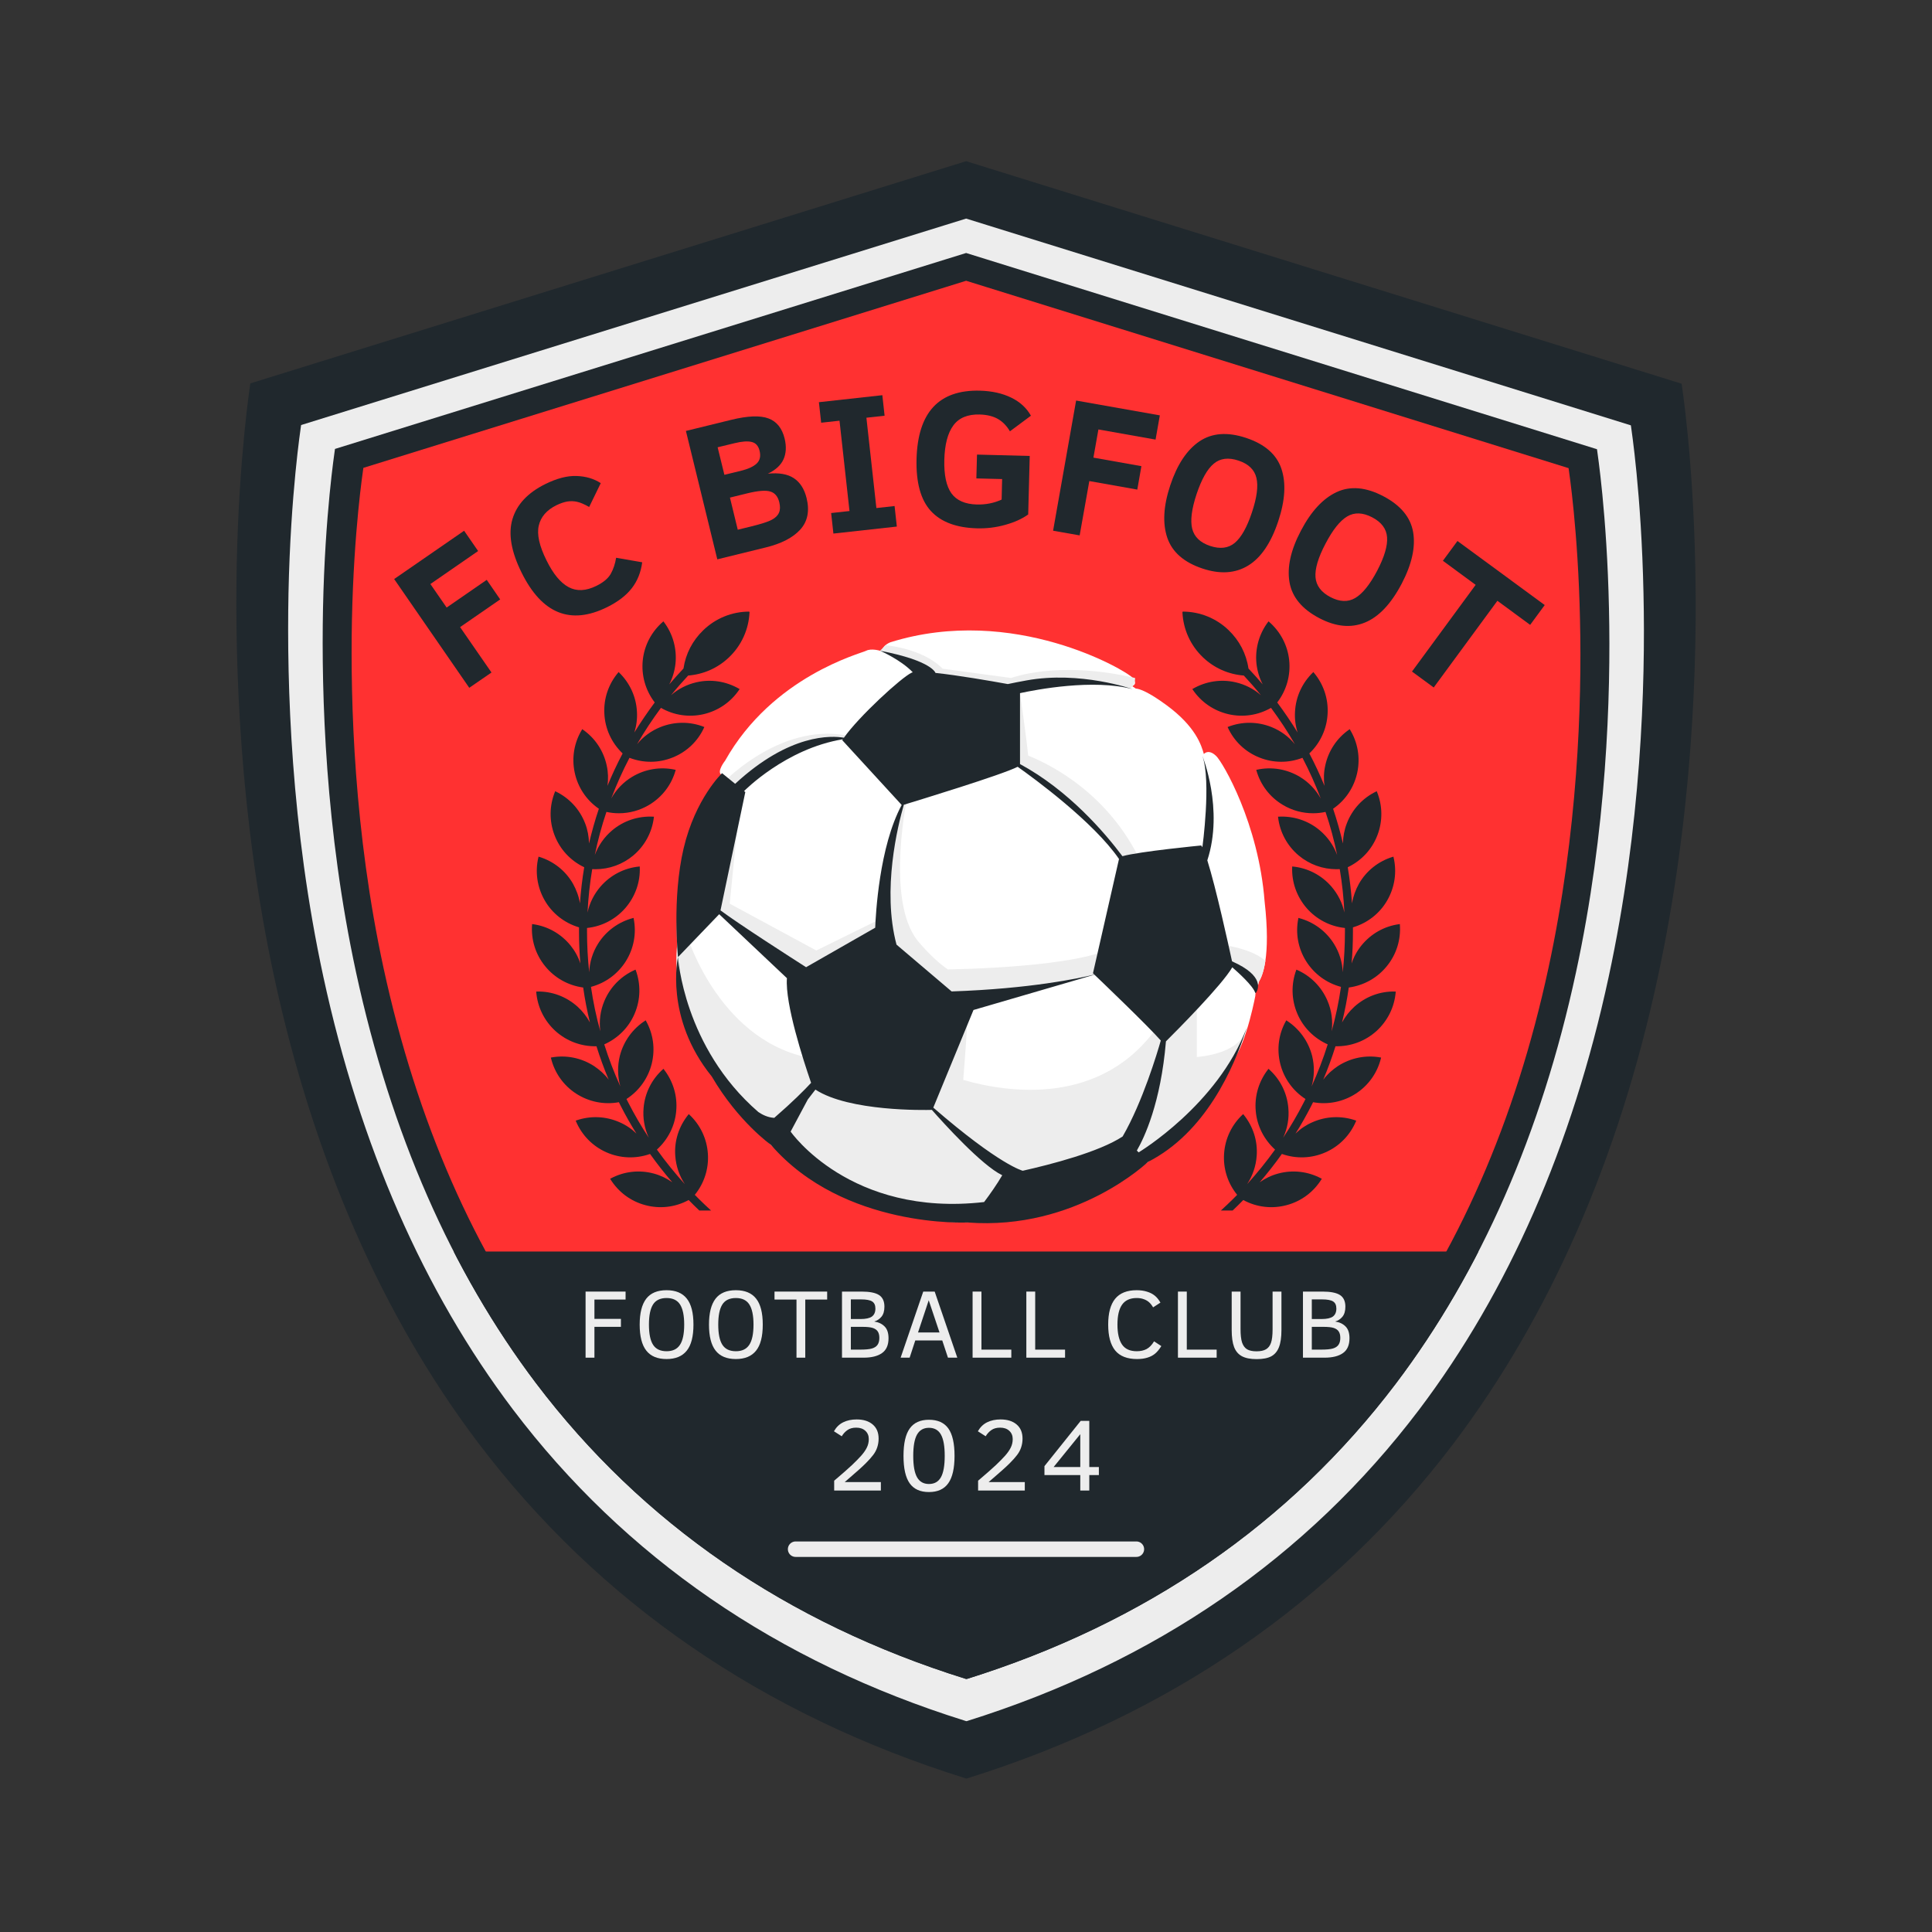 <?xml version="1.0" encoding="UTF-8"?>
<svg xmlns="http://www.w3.org/2000/svg" xmlns:xlink="http://www.w3.org/1999/xlink" width="500" zoomAndPan="magnify" viewBox="0 0 375 375" height="500" preserveAspectRatio="xMidYMid meet" version="1.0">
  <rect x="0" y="0" width="375" height="375" fill="#333333" stroke="none"/>
  <defs>
    <g></g>
    <clipPath id="7c1b3d1317">
      <path d="M 46 31.285 L 329 31.285 L 329 345 L 46 345 Z M 46 31.285 " clip-rule="nonzero"></path>
    </clipPath>
    <clipPath id="4bea55edcb">
      <path d="M 45 31.285 L 330 31.285 L 330 345.535 L 45 345.535 Z M 45 31.285 " clip-rule="nonzero"></path>
    </clipPath>
    <clipPath id="5da94efa8d">
      <path d="M 55 42.426 L 320 42.426 L 320 334.176 L 55 334.176 Z M 55 42.426 " clip-rule="nonzero"></path>
    </clipPath>
    <clipPath id="b2d65fe4eb">
      <path d="M 63 49.105 L 312 49.105 L 312 325.855 L 63 325.855 Z M 63 49.105 " clip-rule="nonzero"></path>
    </clipPath>
    <clipPath id="6a8e220ad6">
      <path d="M 62 49.105 L 313 49.105 L 313 325.855 L 62 325.855 Z M 62 49.105 " clip-rule="nonzero"></path>
    </clipPath>
    <clipPath id="1827f3c1d1">
      <path d="M 68 55 L 307 55 L 307 318.496 L 68 318.496 Z M 68 55 " clip-rule="nonzero"></path>
    </clipPath>
    <clipPath id="4f52d4161a">
      <path d="M 68 54.496 L 307 54.496 L 307 318.496 L 68 318.496 Z M 68 54.496 " clip-rule="nonzero"></path>
    </clipPath>
    <clipPath id="581f57d591">
      <path d="M 63 242.922 L 312 242.922 L 312 325.855 L 63 325.855 Z M 63 242.922 " clip-rule="nonzero"></path>
    </clipPath>
    <clipPath id="aac77dad14">
      <path d="M 62 242.922 L 313 242.922 L 313 325.855 L 62 325.855 Z M 62 242.922 " clip-rule="nonzero"></path>
    </clipPath>
    <clipPath id="5f1a8d7089">
      <path d="M 227.008 118.711 L 272 118.711 L 272 234.961 L 227.008 234.961 Z M 227.008 118.711 " clip-rule="nonzero"></path>
    </clipPath>
    <clipPath id="95f5a1d168">
      <path d="M 103 118.711 L 147.984 118.711 L 147.984 234.961 L 103 234.961 Z M 103 118.711 " clip-rule="nonzero"></path>
    </clipPath>
    <clipPath id="b773112309">
      <path d="M 131 122 L 245.871 122 L 245.871 238 L 131 238 Z M 131 122 " clip-rule="nonzero"></path>
    </clipPath>
    <clipPath id="4f5401ec1f">
      <path d="M 131 125 L 245.871 125 L 245.871 237 L 131 237 Z M 131 125 " clip-rule="nonzero"></path>
    </clipPath>
  </defs>
  <g clip-path="url(#7c1b3d1317)">
    <path fill="#20282d" d="M 325.84 74.984 L 187.527 31.977 L 49.215 74.984 C 49.215 74.984 15.562 290.711 187.527 344.516 C 359.43 290.711 325.84 74.984 325.84 74.984 Z M 325.84 74.984 " fill-opacity="1" fill-rule="nonzero"></path>
  </g>
  <g clip-path="url(#4bea55edcb)">
    <path fill="#20282d" d="M 187.527 345.207 L 187.34 345.145 C 147.973 332.84 116.203 310.926 92.848 280.098 C 74.203 255.426 60.891 225.039 53.23 189.691 C 46.449 158.297 45.57 128.727 45.949 109.516 C 46.387 88.672 48.523 74.984 48.523 74.859 L 48.586 74.418 L 187.527 31.285 L 326.406 74.48 L 326.469 74.922 C 326.469 75.047 328.605 88.672 329.043 109.578 C 329.484 128.852 328.539 158.359 321.762 189.754 C 314.164 225.039 300.789 255.488 282.145 280.164 C 258.789 310.988 227.02 332.902 187.652 345.207 Z M 49.84 75.484 C 49.465 77.934 47.77 90.805 47.328 109.578 C 46.891 128.789 47.832 158.172 54.551 189.438 C 62.148 224.598 75.395 254.797 93.914 279.285 C 117.02 309.859 148.539 331.52 187.527 343.762 C 226.516 331.52 257.973 309.859 281.137 279.285 C 299.66 254.797 312.906 224.535 320.504 189.438 C 327.223 158.172 328.164 128.727 327.727 109.578 C 327.285 90.805 325.59 77.934 325.215 75.484 L 187.527 32.668 Z M 49.84 75.484 " fill-opacity="1" fill-rule="nonzero"></path>
  </g>
  <path fill="#ededed" d="M 316.027 83.023 L 187.527 43.066 L 59.027 83.023 C 59.027 83.023 27.766 283.441 187.527 333.43 C 347.23 283.441 316.027 83.023 316.027 83.023 Z M 316.027 83.023 " fill-opacity="1" fill-rule="nonzero"></path>
  <g clip-path="url(#5da94efa8d)">
    <path fill="#ededed" d="M 187.527 334.07 L 187.352 334.012 C 150.781 322.578 121.266 302.223 99.566 273.582 C 82.242 250.66 69.879 222.43 62.762 189.59 C 56.461 160.426 55.645 132.953 55.996 115.105 C 56.402 95.738 58.387 83.023 58.387 82.906 L 58.445 82.5 L 187.527 42.426 L 316.551 82.559 L 316.609 82.965 C 316.609 83.082 318.594 95.738 319 115.164 C 319.41 133.07 318.535 160.484 312.234 189.648 C 305.176 222.43 292.754 250.719 275.43 273.641 C 253.73 302.281 224.215 322.637 187.645 334.07 Z M 59.613 83.488 C 59.262 85.766 57.688 97.723 57.277 115.164 C 56.871 133.012 57.746 160.309 63.988 189.355 C 71.043 222.02 83.352 250.078 100.559 272.824 C 122.023 301.23 151.305 321.355 187.527 332.73 C 223.75 321.355 252.973 301.23 274.496 272.824 C 291.703 250.078 304.012 221.961 311.066 189.355 C 317.309 160.309 318.184 132.953 317.777 115.164 C 317.367 97.723 315.793 85.766 315.441 83.488 L 187.527 43.711 Z M 59.613 83.488 " fill-opacity="1" fill-rule="nonzero"></path>
  </g>
  <g clip-path="url(#b2d65fe4eb)">
    <path fill="#20282d" d="M 309.477 87.633 L 187.523 49.715 L 65.574 87.633 C 65.574 87.633 35.902 277.84 187.523 325.281 C 339.09 277.84 309.477 87.633 309.477 87.633 Z M 309.477 87.633 " fill-opacity="1" fill-rule="nonzero"></path>
  </g>
  <g clip-path="url(#6a8e220ad6)">
    <path fill="#20282d" d="M 187.523 325.891 L 187.359 325.836 C 152.648 314.984 124.637 295.664 104.047 268.484 C 87.605 246.73 75.867 219.938 69.117 188.77 C 63.137 161.094 62.363 135.02 62.695 118.078 C 63.082 99.699 64.965 87.633 64.965 87.523 L 65.02 87.137 L 187.523 49.105 L 309.973 87.191 L 310.027 87.578 C 310.027 87.688 311.91 99.699 312.301 118.137 C 312.688 135.129 311.855 161.148 305.879 188.824 C 299.18 219.938 287.387 246.785 270.945 268.539 C 250.355 295.719 222.344 315.039 187.637 325.891 Z M 66.125 88.074 C 65.793 90.234 64.301 101.582 63.91 118.137 C 63.523 135.074 64.355 160.98 70.277 188.551 C 76.977 219.551 88.656 246.176 104.988 267.766 C 125.359 294.723 153.148 313.82 187.523 324.617 C 221.902 313.82 249.633 294.723 270.062 267.766 C 286.391 246.176 298.07 219.492 304.77 188.551 C 310.695 160.98 311.523 135.02 311.137 118.137 C 310.75 101.582 309.254 90.234 308.922 88.074 L 187.523 50.324 Z M 66.125 88.074 " fill-opacity="1" fill-rule="nonzero"></path>
  </g>
  <g clip-path="url(#1827f3c1d1)">
    <path fill="#ff3131" d="M 303.984 91.289 L 187.523 55.078 L 71.059 91.289 C 71.059 91.289 42.723 272.934 187.523 318.242 C 332.27 272.934 303.984 91.289 303.984 91.289 Z M 303.984 91.289 " fill-opacity="1" fill-rule="nonzero"></path>
  </g>
  <g clip-path="url(#4f52d4161a)">
    <path fill="#ff3131" d="M 187.523 318.824 L 187.363 318.77 C 154.215 308.41 127.465 289.957 107.801 264 C 92.098 243.227 80.891 217.637 74.441 187.875 C 68.734 161.441 67.992 136.543 68.309 120.367 C 68.68 102.812 70.477 91.289 70.477 91.184 L 70.531 90.812 L 187.523 54.496 L 304.461 90.867 L 304.512 91.234 C 304.512 91.344 306.312 102.812 306.68 120.418 C 307.051 136.648 306.258 161.496 300.547 187.926 C 294.152 217.637 282.891 243.277 267.191 264.055 C 247.523 290.012 220.773 308.461 187.629 318.824 Z M 71.586 91.711 C 71.27 93.773 69.844 104.609 69.473 120.418 C 69.102 136.594 69.895 161.336 75.551 187.664 C 81.949 217.27 93.105 242.695 108.699 263.312 C 128.152 289.059 154.691 307.297 187.523 317.605 C 220.352 307.297 246.836 289.059 266.344 263.312 C 281.941 242.695 293.094 217.215 299.492 187.664 C 305.148 161.336 305.941 136.543 305.57 120.418 C 305.199 104.609 303.773 93.773 303.457 91.711 L 187.523 55.656 Z M 71.586 91.711 " fill-opacity="1" fill-rule="nonzero"></path>
  </g>
  <g clip-path="url(#581f57d591)">
    <path fill="#20282d" d="M 309.477 87.633 L 187.523 49.715 L 65.574 87.633 C 65.574 87.633 35.902 277.84 187.523 325.281 C 339.09 277.84 309.477 87.633 309.477 87.633 Z M 309.477 87.633 " fill-opacity="1" fill-rule="nonzero"></path>
  </g>
  <g clip-path="url(#aac77dad14)">
    <path fill="#20282d" d="M 187.523 325.891 L 187.359 325.836 C 152.648 314.984 124.637 295.664 104.047 268.484 C 87.605 246.73 75.867 219.938 69.117 188.77 C 63.137 161.094 62.363 135.02 62.695 118.078 C 63.082 99.699 64.965 87.633 64.965 87.523 L 65.02 87.137 L 187.523 49.105 L 309.973 87.191 L 310.027 87.578 C 310.027 87.688 311.91 99.699 312.301 118.137 C 312.688 135.129 311.855 161.148 305.879 188.824 C 299.18 219.938 287.387 246.785 270.945 268.539 C 250.355 295.719 222.344 315.039 187.637 325.891 Z M 66.125 88.074 C 65.793 90.234 64.301 101.582 63.91 118.137 C 63.523 135.074 64.355 160.98 70.277 188.551 C 76.977 219.551 88.656 246.176 104.988 267.766 C 125.359 294.723 153.148 313.82 187.523 324.617 C 221.902 313.82 249.633 294.723 270.062 267.766 C 286.391 246.176 298.07 219.492 304.77 188.551 C 310.695 160.98 311.523 135.02 311.137 118.137 C 310.75 101.582 309.254 90.234 308.922 88.074 L 187.523 50.324 Z M 66.125 88.074 " fill-opacity="1" fill-rule="nonzero"></path>
  </g>
  <path stroke-linecap="round" transform="matrix(0.75, 0, 0, 0.75, 152.925, 299.196)" fill="none" stroke-linejoin="miter" d="M 2.001 1.999 L 90.199 1.999 " stroke="#ededed" stroke-width="4" stroke-opacity="1" stroke-miterlimit="4"></path>
  <g fill="#20282d" fill-opacity="1">
    <g transform="translate(88.803, 135.08)">
      <g>
        <path d="M -5.266 -21.719 L -2.109 -17.156 L 5.672 -22.531 L 8.281 -18.734 L 0.5 -13.359 L 6.594 -4.547 L 2.281 -1.578 L -12.297 -22.688 L 1.281 -32.062 L 4 -28.125 Z M -5.266 -21.719 "></path>
      </g>
    </g>
  </g>
  <g fill="#20282d" fill-opacity="1">
    <g transform="translate(105.34, 123.451)">
      <g>
        <path d="M 19.312 -14.312 C 19.051 -12.344 18.375 -10.66 17.281 -9.266 C 16.195 -7.867 14.609 -6.648 12.516 -5.609 C 5.391 -2.086 -0.145 -4.316 -4.094 -12.297 C -6.125 -16.379 -6.719 -19.844 -5.875 -22.688 C -5.031 -25.531 -2.91 -27.797 0.484 -29.484 C 2.734 -30.598 4.754 -31.125 6.547 -31.062 C 8.348 -31.008 9.922 -30.547 11.266 -29.672 L 9.016 -25.047 C 8.086 -25.578 7.312 -25.91 6.688 -26.047 C 6.07 -26.191 5.441 -26.211 4.797 -26.109 C 4.148 -26.004 3.43 -25.758 2.641 -25.375 C 0.754 -24.438 -0.379 -23.117 -0.766 -21.422 C -1.16 -19.734 -0.66 -17.488 0.734 -14.688 C 2.023 -12.062 3.457 -10.328 5.031 -9.484 C 6.602 -8.648 8.398 -8.734 10.422 -9.734 C 11.785 -10.41 12.719 -11.195 13.219 -12.094 C 13.719 -12.988 14.062 -14.02 14.25 -15.188 Z M 19.312 -14.312 "></path>
      </g>
    </g>
  </g>
  <g fill="#20282d" fill-opacity="1">
    <g transform="translate(127.847, 112.8)">
      <g></g>
    </g>
  </g>
  <g fill="#20282d" fill-opacity="1">
    <g transform="translate(136.526, 109.223)">
      <g>
        <path d="M 20.031 -12.547 C 20.645 -10.047 20.234 -8.004 18.797 -6.422 C 17.359 -4.848 15.113 -3.691 12.062 -2.953 L 2.703 -0.656 L -3.391 -25.578 L 5.406 -27.734 C 8.602 -28.516 11.004 -28.609 12.609 -28.016 C 14.223 -27.422 15.273 -26.117 15.766 -24.109 C 16.141 -22.555 16.066 -21.207 15.547 -20.062 C 15.035 -18.926 14.023 -18 12.516 -17.281 C 14.672 -17.5 16.352 -17.207 17.562 -16.406 C 18.77 -15.602 19.594 -14.316 20.031 -12.547 Z M 10.906 -21.734 C 10.676 -22.68 10.164 -23.25 9.375 -23.438 C 8.594 -23.633 7.469 -23.551 6 -23.188 L 2.766 -22.406 L 4.078 -17.062 L 7.172 -17.812 C 8.672 -18.176 9.734 -18.66 10.359 -19.266 C 10.984 -19.867 11.164 -20.691 10.906 -21.734 Z M 14.734 -11.734 C 14.461 -12.848 13.891 -13.539 13.016 -13.812 C 12.141 -14.094 10.664 -13.984 8.594 -13.484 L 5.156 -12.641 L 6.672 -6.406 L 9.234 -7.031 C 11.223 -7.52 12.566 -7.953 13.266 -8.328 C 13.973 -8.703 14.441 -9.16 14.672 -9.703 C 14.91 -10.242 14.93 -10.922 14.734 -11.734 Z M 14.734 -11.734 "></path>
      </g>
    </g>
  </g>
  <g fill="#20282d" fill-opacity="1">
    <g transform="translate(159.887, 103.768)">
      <g>
        <path d="M 14.188 -1.562 L 1.875 -0.203 L 1.438 -4.188 L 5 -4.578 L 3.062 -22.109 L -0.5 -21.719 L -0.938 -25.703 L 11.375 -27.062 L 11.812 -23.078 L 8.281 -22.688 L 10.219 -5.156 L 13.75 -5.547 Z M 14.188 -1.562 "></path>
      </g>
    </g>
  </g>
  <g fill="#20282d" fill-opacity="1">
    <g transform="translate(175.792, 101.657)">
      <g>
        <path d="M 20.234 -17.938 C 19.609 -19.008 18.828 -19.812 17.891 -20.344 C 16.961 -20.875 15.789 -21.16 14.375 -21.203 C 12.039 -21.266 10.332 -20.555 9.25 -19.078 C 8.164 -17.609 7.582 -15.391 7.5 -12.422 C 7.426 -9.473 7.883 -7.301 8.875 -5.906 C 9.875 -4.52 11.52 -3.797 13.812 -3.734 C 15.539 -3.691 17.145 -4.008 18.625 -4.688 L 18.719 -8.672 L 13.719 -8.797 L 13.844 -13.422 L 24.078 -13.156 L 23.781 -1.797 C 22.582 -0.941 21.094 -0.27 19.312 0.219 C 17.539 0.719 15.723 0.941 13.859 0.891 C 9.848 0.785 6.859 -0.332 4.891 -2.469 C 2.922 -4.613 1.992 -7.977 2.109 -12.562 C 2.348 -21.613 6.453 -26.035 14.422 -25.828 C 16.742 -25.766 18.758 -25.316 20.469 -24.484 C 22.176 -23.66 23.457 -22.488 24.312 -20.969 Z M 20.234 -17.938 "></path>
      </g>
    </g>
  </g>
  <g fill="#20282d" fill-opacity="1">
    <g transform="translate(201.67, 102.528)">
      <g>
        <path d="M 11.531 -19.172 L 10.562 -13.703 L 19.875 -12.047 L 19.078 -7.5 L 9.766 -9.156 L 7.891 1.391 L 2.734 0.484 L 7.203 -24.781 L 23.453 -21.906 L 22.625 -17.203 Z M 11.531 -19.172 "></path>
      </g>
    </g>
  </g>
  <g fill="#20282d" fill-opacity="1">
    <g transform="translate(221.589, 105.857)">
      <g>
        <path d="M 26.516 -4.688 C 25.109 -0.457 23.16 2.41 20.672 3.922 C 18.18 5.441 15.234 5.633 11.828 4.5 C 8.223 3.301 5.941 1.312 4.984 -1.469 C 4.035 -4.258 4.227 -7.66 5.562 -11.672 C 6.906 -15.703 8.789 -18.539 11.219 -20.188 C 13.656 -21.832 16.676 -22.055 20.281 -20.859 C 23.906 -19.648 26.188 -17.66 27.125 -14.891 C 28.062 -12.117 27.859 -8.719 26.516 -4.688 Z M 21.406 -6.391 C 22.375 -9.273 22.664 -11.508 22.281 -13.094 C 21.906 -14.688 20.75 -15.805 18.812 -16.453 C 16.863 -17.109 15.258 -16.91 14 -15.859 C 12.75 -14.816 11.641 -12.852 10.672 -9.969 C 9.711 -7.082 9.426 -4.844 9.812 -3.25 C 10.207 -1.656 11.367 -0.535 13.297 0.109 C 15.234 0.754 16.828 0.555 18.078 -0.484 C 19.336 -1.535 20.445 -3.504 21.406 -6.391 Z M 21.406 -6.391 "></path>
      </g>
    </g>
  </g>
  <g fill="#20282d" fill-opacity="1">
    <g transform="translate(245.135, 113.66)">
      <g>
        <path d="M 26.938 -0.375 C 24.863 3.57 22.473 6.094 19.766 7.188 C 17.066 8.281 14.129 7.992 10.953 6.328 C 7.586 4.566 5.656 2.238 5.156 -0.656 C 4.656 -3.562 5.391 -6.883 7.359 -10.625 C 9.328 -14.395 11.641 -16.898 14.297 -18.141 C 16.961 -19.379 19.977 -19.117 23.344 -17.359 C 26.727 -15.586 28.664 -13.254 29.156 -10.359 C 29.645 -7.473 28.906 -4.145 26.938 -0.375 Z M 22.172 -2.875 C 23.578 -5.57 24.219 -7.738 24.094 -9.375 C 23.977 -11.008 23.016 -12.301 21.203 -13.25 C 19.379 -14.195 17.766 -14.254 16.359 -13.422 C 14.953 -12.586 13.547 -10.82 12.141 -8.125 C 10.723 -5.438 10.078 -3.27 10.203 -1.625 C 10.336 0.008 11.301 1.297 13.094 2.234 C 14.906 3.18 16.516 3.238 17.922 2.406 C 19.336 1.57 20.754 -0.188 22.172 -2.875 Z M 22.172 -2.875 "></path>
      </g>
    </g>
  </g>
  <g fill="#20282d" fill-opacity="1">
    <g transform="translate(267.174, 125.286)">
      <g>
        <path d="M 23.469 -8.672 L 11.109 8.156 L 6.891 5.062 L 19.25 -11.766 L 12.891 -16.438 L 15.719 -20.281 L 32.656 -7.844 L 29.828 -4 Z M 23.469 -8.672 "></path>
      </g>
    </g>
  </g>
  <g clip-path="url(#5f1a8d7089)">
    <path fill="#20282d" d="M 105.824 192.457 L 105.723 192.457 L 105.723 192.559 C 105.965 195.48 107.293 198.16 109.469 200.137 C 111.648 202.09 114.469 203.137 117.391 203.078 L 117.41 203.078 C 118.098 205.254 118.883 207.43 119.789 209.566 C 119.004 208.52 118.055 207.652 116.949 206.926 C 114.488 205.336 111.547 204.73 108.664 205.254 L 108.562 205.273 L 108.582 205.375 C 109.27 208.219 111.004 210.676 113.461 212.27 C 115.922 213.859 118.863 214.465 121.746 213.941 L 121.766 213.941 C 121.887 214.203 122.027 214.445 122.148 214.707 C 123.055 216.48 124.062 218.254 125.172 220.027 C 124.223 219.102 123.113 218.355 121.906 217.832 C 119.227 216.641 116.242 216.52 113.461 217.488 L 113.379 217.527 L 113.422 217.609 C 114.551 220.309 116.645 222.465 119.324 223.656 C 122.008 224.844 124.988 224.965 127.77 223.996 L 127.812 223.977 C 129.16 225.871 130.613 227.727 132.125 229.48 C 131.035 228.715 129.828 228.129 128.535 227.785 C 125.715 227.02 122.73 227.363 120.152 228.754 L 120.07 228.793 L 120.113 228.875 C 121.664 231.375 124.062 233.168 126.883 233.914 C 129.707 234.68 132.688 234.336 135.27 232.945 L 135.309 232.926 C 137.988 235.668 140.871 238.188 143.875 240.445 L 143.953 240.504 L 144.883 239.273 L 144.801 239.215 C 141.859 236.996 139.078 234.559 136.496 231.918 C 138.332 229.66 139.238 226.82 139.035 223.918 C 138.836 220.996 137.547 218.293 135.391 216.301 L 135.328 216.238 L 135.27 216.32 C 133.414 218.598 132.508 221.438 132.707 224.359 C 132.852 226.336 133.496 228.211 134.562 229.844 C 132.629 227.707 130.812 225.469 129.16 223.133 C 131.316 221.176 132.668 218.516 132.91 215.633 C 133.172 212.711 132.305 209.848 130.492 207.531 L 130.43 207.453 L 130.371 207.512 C 128.176 209.465 126.824 212.148 126.582 215.051 C 126.398 217.066 126.762 219.039 127.59 220.832 C 126.117 218.617 124.789 216.32 123.578 213.961 C 123.477 213.738 123.379 213.539 123.258 213.316 C 125.695 211.742 127.449 209.305 128.152 206.484 C 128.859 203.641 128.477 200.66 127.047 198.121 L 127.004 198.039 L 126.926 198.098 C 124.465 199.691 122.711 202.109 121.988 204.953 C 121.504 206.926 121.543 208.961 122.105 210.879 C 120.898 208.195 119.852 205.477 118.984 202.715 C 121.645 201.527 123.762 199.41 124.891 196.73 C 126.039 194.027 126.098 191.027 125.09 188.285 L 125.051 188.203 L 124.969 188.242 C 122.289 189.414 120.172 191.551 119.023 194.25 C 118.219 196.145 117.957 198.18 118.219 200.195 C 117.43 197.375 116.828 194.492 116.402 191.57 C 119.227 190.824 121.625 189.051 123.176 186.59 C 124.727 184.113 125.273 181.148 124.707 178.289 L 124.688 178.188 L 124.586 178.207 C 121.746 178.953 119.324 180.727 117.773 183.207 C 116.727 184.879 116.141 186.793 116.062 188.727 C 115.777 186.129 115.637 183.488 115.637 180.848 C 115.637 180.688 115.637 180.523 115.637 180.363 L 115.637 180.141 C 118.52 179.84 121.16 178.469 123.055 176.273 C 124.988 174.055 125.977 171.234 125.855 168.312 L 125.855 168.211 L 125.754 168.211 C 122.832 168.492 120.172 169.883 118.258 172.082 C 116.988 173.551 116.121 175.266 115.719 177.141 C 115.859 174.297 116.16 171.496 116.625 168.715 C 116.828 168.734 117.047 168.734 117.25 168.734 C 119.93 168.734 122.512 167.809 124.586 166.074 C 126.824 164.199 128.254 161.559 128.598 158.637 L 128.617 158.535 L 128.516 158.535 C 125.594 158.375 122.73 159.301 120.496 161.195 C 118.965 162.488 117.816 164.141 117.129 165.973 C 117.715 163.133 118.461 160.352 119.387 157.609 C 120.191 157.789 121 157.871 121.805 157.871 C 123.859 157.871 125.875 157.328 127.691 156.238 C 130.211 154.727 132.023 152.348 132.809 149.527 L 132.828 149.445 L 132.73 149.426 C 129.867 148.801 126.902 149.285 124.387 150.797 C 122.672 151.824 121.281 153.277 120.312 154.988 C 121.34 152.309 122.512 149.668 123.859 147.09 C 126.582 148.137 129.543 148.117 132.246 147.027 C 134.965 145.941 137.141 143.863 138.352 141.203 L 138.391 141.125 L 138.312 141.082 C 135.59 140.016 132.586 140.035 129.867 141.125 C 128.074 141.848 126.543 142.977 125.332 144.449 C 126.762 141.988 128.316 139.633 129.969 137.395 C 132.488 138.844 135.41 139.27 138.23 138.625 C 141.094 137.957 143.551 136.266 145.184 133.828 L 145.246 133.746 L 145.164 133.707 C 142.625 132.234 139.66 131.773 136.82 132.438 C 135.008 132.859 133.332 133.707 131.922 134.914 C 132.992 133.605 134.121 132.316 135.246 131.105 C 138.27 130.863 141.012 129.637 143.188 127.559 C 145.586 125.262 146.996 122.18 147.16 118.852 L 147.16 118.75 L 147.059 118.75 C 143.734 118.773 140.59 120.062 138.191 122.359 C 136.094 124.375 134.766 126.934 134.34 129.797 C 133.414 130.785 132.488 131.812 131.578 132.879 C 132.227 131.629 132.629 130.281 132.789 128.871 C 133.09 125.969 132.285 123.066 130.512 120.727 L 130.453 120.645 L 130.371 120.707 C 128.133 122.621 126.742 125.281 126.441 128.184 C 126.137 131.086 126.945 133.988 128.719 136.328 L 128.758 136.387 C 127.367 138.262 126.039 140.215 124.809 142.211 C 125.211 140.922 125.391 139.57 125.312 138.223 C 125.172 135.297 123.922 132.559 121.785 130.543 L 121.723 130.48 L 121.664 130.562 C 119.77 132.801 118.801 135.641 118.965 138.562 C 119.105 141.484 120.355 144.207 122.469 146.242 L 122.512 146.281 C 121.422 148.34 120.434 150.453 119.566 152.57 C 119.75 151.262 119.711 149.949 119.426 148.66 C 118.82 145.801 117.168 143.301 114.75 141.629 L 114.672 141.566 L 114.629 141.648 C 113.098 144.145 112.594 147.109 113.199 149.973 C 113.805 152.832 115.457 155.332 117.875 157.004 L 117.895 157.023 C 117.148 159.223 116.523 161.48 115.98 163.758 C 115.961 162.426 115.719 161.117 115.234 159.867 C 114.188 157.125 112.152 154.93 109.512 153.66 L 109.43 153.617 L 109.391 153.699 C 108.281 156.422 108.242 159.402 109.289 162.145 C 110.336 164.887 112.371 167.082 115.012 168.352 L 115.055 168.371 C 114.672 170.668 114.387 173.027 114.227 175.387 C 114.004 174.035 113.543 172.766 112.875 171.578 C 111.426 169.035 109.066 167.184 106.266 166.336 L 106.184 166.316 L 106.164 166.418 C 105.48 169.277 105.922 172.242 107.375 174.781 C 108.824 177.32 111.184 179.176 113.984 180.02 L 114.047 180.043 C 114.047 180.344 114.047 180.605 114.047 180.867 C 114.047 182.902 114.125 184.98 114.309 187.055 C 113.883 185.785 113.238 184.598 112.395 183.547 C 110.559 181.27 107.938 179.801 105.035 179.395 L 104.938 179.375 L 104.938 179.477 C 104.715 182.398 105.602 185.262 107.457 187.539 C 109.289 189.816 111.91 191.289 114.812 191.691 L 114.852 191.691 C 115.176 193.969 115.617 196.246 116.16 198.484 C 115.535 197.332 114.73 196.305 113.762 195.418 C 111.648 193.523 108.945 192.477 106.105 192.477 C 106.004 192.457 105.902 192.457 105.824 192.457 Z M 238.48 122.32 C 240.574 124.336 241.906 126.895 242.328 129.758 C 243.254 130.742 244.184 131.773 245.09 132.84 C 244.445 131.59 244.043 130.238 243.879 128.828 C 243.578 125.926 244.383 123.023 246.156 120.688 L 246.219 120.605 L 246.297 120.668 C 248.516 122.582 249.926 125.242 250.23 128.145 C 250.531 131.047 249.727 133.949 247.953 136.285 L 247.91 136.348 C 249.301 138.223 250.633 140.176 251.863 142.172 C 251.457 140.883 251.277 139.531 251.359 138.18 C 251.5 135.258 252.75 132.539 254.863 130.5 L 254.926 130.441 L 254.984 130.523 C 256.879 132.758 257.848 135.602 257.688 138.523 C 257.543 141.445 256.297 144.168 254.18 146.203 L 254.141 146.242 C 255.227 148.297 256.215 150.414 257.082 152.531 C 256.898 151.219 256.941 149.91 257.223 148.621 C 257.828 145.758 259.48 143.258 261.898 141.586 L 261.98 141.527 L 262.02 141.605 C 263.551 144.105 264.055 147.07 263.449 149.93 C 262.844 152.793 261.191 155.293 258.773 156.965 L 258.754 156.984 C 259.5 159.18 260.125 161.438 260.668 163.715 C 260.688 162.387 260.93 161.074 261.414 159.828 C 262.461 157.086 264.5 154.887 267.137 153.617 L 267.219 153.578 L 267.258 153.66 C 268.367 156.359 268.406 159.363 267.359 162.105 C 266.312 164.844 264.277 167.043 261.637 168.312 L 261.598 168.332 C 261.98 170.629 262.262 172.988 262.422 175.344 C 262.645 173.996 263.109 172.727 263.773 171.535 C 265.223 168.996 267.582 167.141 270.383 166.297 L 270.465 166.277 L 270.484 166.375 C 271.168 169.238 270.727 172.203 269.273 174.742 C 267.824 177.281 265.465 179.133 262.664 179.98 L 262.605 180 C 262.605 180.305 262.605 180.566 262.605 180.828 C 262.605 182.863 262.523 184.938 262.34 187.016 C 262.766 185.727 263.41 184.555 264.258 183.508 C 266.109 181.23 268.711 179.758 271.613 179.375 L 271.715 179.355 L 271.715 179.457 C 271.934 182.379 271.047 185.242 269.195 187.52 C 267.359 189.797 264.738 191.266 261.836 191.672 L 261.797 191.672 C 261.477 193.949 261.031 196.227 260.488 198.461 C 261.113 197.312 261.918 196.285 262.887 195.398 C 265.062 193.445 267.863 192.375 270.805 192.457 L 270.906 192.457 L 270.906 192.559 C 270.664 195.48 269.336 198.16 267.16 200.137 C 264.98 202.09 262.18 203.137 259.238 203.078 L 259.219 203.078 C 258.531 205.254 257.746 207.43 256.84 209.566 C 257.625 208.52 258.594 207.652 259.68 206.926 C 262.141 205.336 265.082 204.73 267.965 205.254 L 268.066 205.273 L 268.047 205.375 C 267.359 208.219 265.625 210.676 263.168 212.27 C 260.711 213.859 257.766 214.465 254.883 213.941 L 254.863 213.941 C 254.742 214.203 254.621 214.445 254.48 214.707 C 253.574 216.48 252.566 218.273 251.457 220.027 C 252.406 219.102 253.516 218.355 254.723 217.832 C 257.402 216.641 260.387 216.52 263.168 217.488 L 263.25 217.527 L 263.207 217.609 C 262.078 220.309 259.984 222.465 257.305 223.656 C 254.621 224.844 251.641 224.965 248.859 223.996 L 248.816 223.977 C 247.469 225.871 246.016 227.727 244.504 229.48 C 245.594 228.715 246.801 228.129 248.094 227.785 C 250.914 227.02 253.898 227.363 256.477 228.754 L 256.559 228.793 L 256.516 228.875 C 254.965 231.375 252.566 233.168 249.746 233.914 C 246.922 234.68 243.941 234.336 241.359 232.945 L 241.32 232.926 C 238.641 235.668 235.758 238.207 232.754 240.445 L 232.676 240.504 L 231.746 239.273 L 231.828 239.215 C 234.77 236.996 237.551 234.559 240.133 231.918 C 238.297 229.66 237.391 226.82 237.594 223.918 C 237.793 220.996 239.082 218.293 241.238 216.301 L 241.301 216.238 L 241.359 216.32 C 243.215 218.598 244.141 221.438 243.922 224.359 C 243.781 226.336 243.133 228.211 242.066 229.844 C 244 227.707 245.816 225.469 247.488 223.133 C 245.332 221.176 243.98 218.516 243.738 215.633 C 243.477 212.711 244.344 209.848 246.156 207.531 L 246.219 207.453 L 246.277 207.512 C 248.477 209.465 249.824 212.148 250.066 215.051 C 250.25 217.066 249.887 219.039 249.059 220.832 C 250.531 218.617 251.863 216.32 253.07 213.961 C 253.172 213.738 253.273 213.539 253.395 213.316 C 250.953 211.742 249.199 209.305 248.496 206.484 C 247.789 203.641 248.172 200.68 249.625 198.121 L 249.664 198.039 L 249.746 198.098 C 252.203 199.691 253.957 202.109 254.684 204.953 C 255.168 206.926 255.125 208.961 254.582 210.879 C 255.793 208.195 256.84 205.477 257.707 202.715 C 255.047 201.527 252.93 199.41 251.801 196.73 C 250.652 194.027 250.59 191.027 251.598 188.285 L 251.641 188.203 L 251.719 188.242 C 254.402 189.414 256.516 191.551 257.664 194.25 C 258.473 196.145 258.734 198.18 258.473 200.176 C 259.258 197.355 259.863 194.473 260.285 191.551 C 257.465 190.805 255.066 189.031 253.516 186.57 C 251.961 184.094 251.418 181.129 252.004 178.27 L 252.004 178.168 L 252.102 178.188 C 254.945 178.934 257.363 180.707 258.914 183.184 C 259.965 184.859 260.547 186.773 260.629 188.707 C 260.91 186.109 261.051 183.488 261.051 180.828 C 261.051 180.668 261.051 180.504 261.051 180.344 L 261.051 180.121 C 258.168 179.82 255.531 178.449 253.613 176.254 C 251.699 174.035 250.691 171.215 250.812 168.293 L 250.812 168.191 L 250.914 168.191 C 253.836 168.473 256.496 169.863 258.41 172.059 C 259.68 173.531 260.547 175.246 260.949 177.117 C 260.809 174.277 260.508 171.477 260.043 168.695 C 259.844 168.715 259.641 168.715 259.418 168.715 C 256.738 168.715 254.16 167.789 252.082 166.055 C 249.848 164.18 248.414 161.539 248.074 158.617 L 248.051 158.516 L 248.152 158.516 C 251.074 158.355 253.938 159.281 256.176 161.176 C 257.707 162.465 258.855 164.121 259.539 165.953 C 258.957 163.113 258.211 160.332 257.281 157.59 C 256.477 157.77 255.672 157.852 254.863 157.852 C 252.809 157.852 250.793 157.309 248.98 156.219 C 246.461 154.707 244.645 152.328 243.859 149.508 L 243.84 149.426 L 243.941 149.406 C 246.801 148.781 249.766 149.266 252.285 150.777 C 253.996 151.805 255.387 153.258 256.355 154.988 C 255.328 152.289 254.16 149.668 252.809 147.09 C 250.086 148.137 247.125 148.117 244.426 147.027 C 241.703 145.941 239.527 143.863 238.316 141.203 L 238.277 141.125 L 238.359 141.082 C 241.078 140.016 244.082 140.035 246.801 141.125 C 248.598 141.848 250.129 142.977 251.336 144.449 C 249.926 141.988 248.355 139.633 246.703 137.395 C 244.184 138.844 241.262 139.27 238.438 138.625 C 235.578 137.957 233.117 136.266 231.484 133.828 L 231.426 133.746 L 231.504 133.707 C 234.043 132.234 237.008 131.77 239.848 132.438 C 241.664 132.859 243.336 133.707 244.746 134.938 C 243.68 133.625 242.551 132.336 241.422 131.125 C 238.398 130.883 235.656 129.656 233.48 127.578 C 231.082 125.281 229.672 122.199 229.512 118.871 L 229.512 118.773 L 229.633 118.711 C 232.938 118.73 236.102 120.02 238.48 122.32 Z M 238.48 122.32 " fill-opacity="1" fill-rule="nonzero"></path>
  </g>
  <g clip-path="url(#95f5a1d168)">
    <path fill="#20282d" d="M 269.168 192.457 L 269.27 192.457 L 269.27 192.559 C 269.027 195.48 267.699 198.16 265.52 200.137 C 263.344 202.09 260.523 203.137 257.602 203.078 L 257.578 203.078 C 256.895 205.254 256.109 207.43 255.203 209.566 C 255.988 208.52 256.934 207.652 258.043 206.926 C 260.504 205.336 263.445 204.73 266.328 205.254 L 266.43 205.273 L 266.406 205.375 C 265.723 208.219 263.988 210.676 261.531 212.27 C 259.07 213.859 256.129 214.465 253.246 213.941 L 253.227 213.941 C 253.105 214.203 252.965 214.445 252.844 214.707 C 251.938 216.48 250.93 218.254 249.82 220.027 C 250.77 219.102 251.875 218.355 253.086 217.832 C 255.766 216.641 258.75 216.52 261.531 217.488 L 261.609 217.527 L 261.57 217.609 C 260.441 220.309 258.348 222.465 255.664 223.656 C 252.984 224.844 250.004 224.965 247.219 223.996 L 247.18 223.977 C 245.828 225.871 244.379 227.727 242.867 229.48 C 243.957 228.715 245.164 228.129 246.453 227.785 C 249.277 227.02 252.258 227.363 254.84 228.754 L 254.918 228.793 L 254.879 228.875 C 253.328 231.375 250.93 233.168 248.109 233.914 C 245.285 234.68 242.305 234.336 239.723 232.945 L 239.684 232.926 C 237.004 235.668 234.121 238.188 231.117 240.445 L 231.035 240.504 L 230.109 239.273 L 230.191 239.215 C 233.133 236.996 235.914 234.559 238.492 231.918 C 236.66 229.66 235.754 226.82 235.953 223.918 C 236.156 220.996 237.445 218.293 239.602 216.301 L 239.664 216.238 L 239.723 216.32 C 241.578 218.598 242.484 221.438 242.281 224.359 C 242.141 226.336 241.496 228.211 240.43 229.844 C 242.363 227.707 244.176 225.469 245.828 223.133 C 243.672 221.176 242.324 218.516 242.082 215.633 C 241.82 212.711 242.688 209.848 244.5 207.531 L 244.559 207.453 L 244.621 207.512 C 246.816 209.465 248.168 212.148 248.41 215.051 C 248.59 217.066 248.227 219.039 247.402 220.832 C 248.875 218.617 250.203 216.32 251.414 213.961 C 251.512 213.738 251.613 213.539 251.734 213.316 C 249.297 211.742 247.543 209.305 246.836 206.484 C 246.133 203.641 246.516 200.66 247.945 198.121 L 247.988 198.039 L 248.066 198.098 C 250.527 199.691 252.281 202.109 253.004 204.953 C 253.488 206.926 253.449 208.961 252.883 210.879 C 254.094 208.195 255.141 205.477 256.008 202.715 C 253.348 201.527 251.23 199.41 250.102 196.73 C 248.953 194.027 248.895 191.027 249.902 188.285 L 249.941 188.203 L 250.023 188.242 C 252.703 189.414 254.82 191.551 255.969 194.25 C 256.773 196.145 257.035 198.18 256.773 200.195 C 257.559 197.375 258.164 194.492 258.586 191.57 C 255.766 190.824 253.367 189.051 251.816 186.59 C 250.266 184.113 249.719 181.148 250.285 178.289 L 250.305 178.188 L 250.406 178.207 C 253.246 178.953 255.664 180.727 257.219 183.207 C 258.266 184.879 258.852 186.793 258.93 188.727 C 259.211 186.129 259.355 183.488 259.355 180.848 C 259.355 180.688 259.355 180.523 259.355 180.363 L 259.355 180.141 C 256.473 179.84 253.832 178.469 251.938 176.273 C 250.004 174.055 249.016 171.234 249.137 168.312 L 249.137 168.211 L 249.234 168.211 C 252.16 168.492 254.82 169.883 256.734 172.082 C 258.004 173.551 258.871 175.266 259.273 177.141 C 259.133 174.297 258.828 171.496 258.367 168.715 C 258.164 168.734 257.941 168.734 257.742 168.734 C 255.062 168.734 252.48 167.809 250.406 166.074 C 248.168 164.199 246.738 161.559 246.395 158.637 L 246.375 158.535 L 246.477 158.535 C 249.398 158.375 252.258 159.301 254.496 161.195 C 256.027 162.488 257.176 164.141 257.863 165.973 C 257.277 163.133 256.531 160.352 255.605 157.609 C 254.797 157.789 253.992 157.871 253.188 157.871 C 251.129 157.871 249.113 157.328 247.301 156.238 C 244.781 154.727 242.969 152.348 242.184 149.527 L 242.16 149.445 L 242.262 149.426 C 245.125 148.801 248.086 149.285 250.605 150.797 C 252.32 151.824 253.711 153.277 254.68 154.988 C 253.648 152.309 252.48 149.668 251.129 147.09 C 248.41 148.137 245.445 148.117 242.746 147.027 C 240.027 145.941 237.848 143.863 236.641 141.203 L 236.598 141.125 L 236.68 141.082 C 239.402 140.016 242.402 140.035 245.125 141.125 C 246.918 141.848 248.449 142.977 249.66 144.449 C 248.227 141.988 246.676 139.633 245.023 137.395 C 242.504 138.844 239.582 139.27 236.762 138.625 C 233.898 137.957 231.441 136.266 229.809 133.828 L 229.746 133.746 L 229.828 133.707 C 232.367 132.234 235.328 131.773 238.172 132.438 C 239.984 132.859 241.656 133.707 243.07 134.914 C 242 133.605 240.871 132.316 239.742 131.105 C 236.719 130.863 233.98 129.637 231.801 127.559 C 229.402 125.262 227.992 122.18 227.832 118.852 L 227.832 118.75 L 227.934 118.75 C 231.258 118.773 234.402 120.062 236.801 122.359 C 238.898 124.375 240.227 126.934 240.648 129.797 C 241.578 130.785 242.504 131.812 243.41 132.879 C 242.766 131.629 242.363 130.281 242.203 128.871 C 241.898 125.969 242.707 123.066 244.48 120.727 L 244.539 120.645 L 244.621 120.707 C 246.859 122.621 248.25 125.281 248.551 128.184 C 248.852 131.086 248.047 133.988 246.273 136.328 L 246.234 136.387 C 247.625 138.262 248.953 140.215 250.184 142.211 C 249.781 140.922 249.598 139.57 249.68 138.223 C 249.82 135.297 251.07 132.559 253.207 130.543 L 253.266 130.48 L 253.328 130.562 C 255.223 132.801 256.188 135.641 256.027 138.562 C 255.887 141.484 254.637 144.207 252.52 146.242 L 252.48 146.281 C 253.57 148.34 254.559 150.453 255.422 152.57 C 255.242 151.262 255.281 149.949 255.566 148.66 C 256.168 145.801 257.82 143.301 260.242 141.629 L 260.32 141.566 L 260.363 141.648 C 261.895 144.145 262.398 147.109 261.793 149.973 C 261.188 152.832 259.535 155.332 257.117 157.004 L 257.098 157.023 C 257.844 159.223 258.469 161.48 259.012 163.758 C 259.031 162.426 259.273 161.117 259.758 159.867 C 260.805 157.125 262.84 154.93 265.48 153.66 L 265.562 153.617 L 265.602 153.699 C 266.711 156.422 266.75 159.402 265.703 162.145 C 264.652 164.887 262.617 167.082 259.977 168.352 L 259.938 168.371 C 260.32 170.668 260.602 173.027 260.766 175.387 C 260.984 174.035 261.449 172.766 262.113 171.578 C 263.566 169.035 265.926 167.184 268.727 166.336 L 268.805 166.316 L 268.828 166.418 C 269.512 169.277 269.066 172.242 267.617 174.781 C 266.164 177.32 263.809 179.176 261.008 180.02 L 260.945 180.043 C 260.945 180.344 260.945 180.605 260.945 180.867 C 260.945 182.902 260.863 184.98 260.684 187.055 C 261.105 185.785 261.754 184.598 262.598 183.547 C 264.434 181.27 267.051 179.801 269.953 179.395 L 270.055 179.375 L 270.055 179.477 C 270.277 182.398 269.391 185.262 267.535 187.539 C 265.703 189.816 263.082 191.289 260.18 191.691 L 260.141 191.691 C 259.816 193.969 259.375 196.246 258.828 198.484 C 259.453 197.332 260.262 196.305 261.227 195.418 C 263.344 193.523 266.043 192.477 268.887 192.477 C 268.988 192.457 269.09 192.457 269.168 192.457 Z M 136.512 122.32 C 134.418 124.336 133.086 126.895 132.664 129.758 C 131.734 130.742 130.809 131.773 129.902 132.84 C 130.547 131.59 130.949 130.238 131.109 128.828 C 131.414 125.926 130.605 123.023 128.832 120.688 L 128.773 120.605 L 128.691 120.668 C 126.477 122.582 125.066 125.242 124.762 128.145 C 124.461 131.047 125.266 133.949 127.039 136.285 L 127.082 136.348 C 125.691 138.223 124.359 140.176 123.129 142.172 C 123.531 140.883 123.715 139.531 123.633 138.18 C 123.492 135.258 122.242 132.539 120.129 130.5 L 120.066 130.441 L 120.008 130.523 C 118.113 132.758 117.145 135.602 117.305 138.523 C 117.445 141.445 118.695 144.168 120.812 146.203 L 120.852 146.242 C 119.766 148.297 118.777 150.414 117.91 152.531 C 118.09 151.219 118.051 149.91 117.77 148.621 C 117.164 145.758 115.512 143.258 113.094 141.586 L 113.012 141.527 L 112.973 141.605 C 111.441 144.105 110.938 147.07 111.543 149.93 C 112.145 152.793 113.797 155.293 116.219 156.965 L 116.238 156.984 C 115.492 159.18 114.867 161.438 114.324 163.715 C 114.301 162.387 114.062 161.074 113.578 159.828 C 112.527 157.086 110.492 154.887 107.852 153.617 L 107.773 153.578 L 107.73 153.66 C 106.625 156.359 106.582 159.363 107.633 162.105 C 108.68 164.844 110.715 167.043 113.355 168.312 L 113.395 168.332 C 113.012 170.629 112.73 172.988 112.57 175.344 C 112.348 173.996 111.883 172.727 111.219 171.535 C 109.77 168.996 107.41 167.141 104.609 166.297 L 104.527 166.277 L 104.508 166.375 C 103.82 169.238 104.266 172.203 105.715 174.742 C 107.168 177.281 109.527 179.133 112.328 179.98 L 112.387 180 C 112.387 180.305 112.387 180.566 112.387 180.828 C 112.387 182.863 112.469 184.938 112.648 187.016 C 112.227 185.727 111.582 184.555 110.734 183.508 C 108.883 181.23 106.281 179.758 103.379 179.375 L 103.277 179.355 L 103.277 179.457 C 103.055 182.379 103.941 185.242 105.797 187.52 C 107.633 189.797 110.25 191.266 113.152 191.672 L 113.195 191.672 C 113.516 193.949 113.961 196.227 114.504 198.461 C 113.879 197.312 113.074 196.285 112.105 195.398 C 109.93 193.445 107.129 192.375 104.184 192.457 L 104.086 192.457 L 104.086 192.559 C 104.324 195.48 105.656 198.16 107.832 200.137 C 110.008 202.09 112.812 203.137 115.754 203.078 L 115.773 203.078 C 116.457 205.254 117.246 207.43 118.152 209.566 C 117.367 208.52 116.398 207.652 115.309 206.926 C 112.852 205.336 109.91 204.73 107.027 205.254 L 106.926 205.273 L 106.945 205.375 C 107.633 208.219 109.363 210.676 111.824 212.27 C 114.281 213.859 117.227 214.465 120.105 213.941 L 120.129 213.941 C 120.246 214.203 120.367 214.445 120.512 214.707 C 121.418 216.48 122.426 218.273 123.531 220.027 C 122.586 219.102 121.477 218.355 120.27 217.832 C 117.586 216.641 114.605 216.52 111.824 217.488 L 111.742 217.527 L 111.781 217.609 C 112.91 220.309 115.008 222.465 117.688 223.656 C 120.367 224.844 123.352 224.965 126.133 223.996 L 126.172 223.977 C 127.523 225.871 128.977 227.727 130.488 229.48 C 129.398 228.715 128.188 228.129 126.898 227.785 C 124.078 227.02 121.094 227.363 118.516 228.754 L 118.434 228.793 L 118.473 228.875 C 120.027 231.375 122.426 233.168 125.246 233.914 C 128.066 234.68 131.051 234.336 133.629 232.945 L 133.672 232.926 C 136.352 235.668 139.234 238.207 142.238 240.445 L 142.316 240.504 L 143.246 239.273 L 143.164 239.215 C 140.223 236.996 137.441 234.559 134.859 231.918 C 136.695 229.66 137.602 226.82 137.398 223.918 C 137.199 220.996 135.906 218.293 133.75 216.301 L 133.691 216.238 L 133.629 216.32 C 131.777 218.598 130.848 221.438 131.07 224.359 C 131.211 226.336 131.855 228.211 132.926 229.844 C 130.992 227.707 129.176 225.469 127.504 223.133 C 129.66 221.176 131.012 218.516 131.254 215.633 C 131.516 212.711 130.648 209.848 128.832 207.531 L 128.773 207.453 L 128.711 207.512 C 126.516 209.465 125.164 212.148 124.922 215.051 C 124.742 217.066 125.105 219.039 125.93 220.832 C 124.461 218.617 123.129 216.32 121.922 213.961 C 121.82 213.738 121.719 213.539 121.598 213.316 C 124.035 211.742 125.789 209.305 126.496 206.484 C 127.203 203.641 126.816 200.68 125.367 198.121 L 125.328 198.039 L 125.246 198.098 C 122.789 199.691 121.035 202.109 120.309 204.953 C 119.824 206.926 119.863 208.961 120.41 210.879 C 119.199 208.195 118.152 205.477 117.285 202.715 C 119.945 201.527 122.062 199.41 123.191 196.73 C 124.34 194.027 124.398 191.027 123.391 188.285 L 123.352 188.203 L 123.27 188.242 C 120.59 189.414 118.473 191.551 117.324 194.25 C 116.52 196.145 116.258 198.18 116.52 200.176 C 115.734 197.355 115.129 194.473 114.707 191.551 C 117.527 190.805 119.926 189.031 121.477 186.57 C 123.027 184.094 123.574 181.129 122.988 178.27 L 122.988 178.168 L 122.887 178.188 C 120.047 178.934 117.629 180.707 116.074 183.184 C 115.027 184.859 114.445 186.773 114.363 188.707 C 114.082 186.109 113.941 183.488 113.941 180.828 C 113.941 180.668 113.941 180.504 113.941 180.344 L 113.941 180.121 C 116.82 179.82 119.461 178.449 121.375 176.254 C 123.293 174.035 124.301 171.215 124.18 168.293 L 124.18 168.191 L 124.078 168.191 C 121.156 168.473 118.496 169.863 116.578 172.059 C 115.309 173.531 114.445 175.246 114.039 177.117 C 114.18 174.277 114.484 171.477 114.949 168.695 C 115.148 168.715 115.352 168.715 115.57 168.715 C 118.254 168.715 120.832 167.789 122.91 166.055 C 125.145 164.18 126.578 161.539 126.918 158.617 L 126.938 158.516 L 126.84 158.516 C 123.918 158.355 121.055 159.281 118.816 161.176 C 117.285 162.465 116.137 164.121 115.453 165.953 C 116.035 163.113 116.781 160.332 117.707 157.59 C 118.516 157.77 119.32 157.852 120.129 157.852 C 122.184 157.852 124.199 157.309 126.012 156.219 C 128.531 154.707 130.344 152.328 131.133 149.508 L 131.152 149.426 L 131.051 149.406 C 128.188 148.781 125.227 149.266 122.707 150.777 C 120.992 151.805 119.602 153.258 118.637 154.988 C 119.664 152.289 120.832 149.668 122.184 147.09 C 124.902 148.137 127.867 148.117 130.566 147.027 C 133.289 145.941 135.465 143.863 136.672 141.203 L 136.715 141.125 L 136.633 141.082 C 133.914 140.016 130.91 140.035 128.188 141.125 C 126.395 141.848 124.863 142.977 123.652 144.449 C 125.066 141.988 126.637 139.633 128.289 137.395 C 130.809 138.844 133.73 139.27 136.555 138.625 C 139.414 137.957 141.875 136.266 143.508 133.828 L 143.566 133.746 L 143.484 133.707 C 140.945 132.234 137.984 131.77 135.141 132.438 C 133.328 132.859 131.656 133.707 130.246 134.938 C 131.312 133.625 132.441 132.336 133.57 131.125 C 136.594 130.883 139.336 129.656 141.512 127.578 C 143.91 125.281 145.32 122.199 145.48 118.871 L 145.48 118.773 L 145.359 118.711 C 142.055 118.73 138.891 120.02 136.512 122.32 Z M 136.512 122.32 " fill-opacity="1" fill-rule="nonzero"></path>
  </g>
  <g clip-path="url(#b773112309)">
    <path fill="#ffffff" d="M 245.609 186.504 C 245.285 188.672 244.758 189.887 244.352 190.539 C 244.301 190.766 244.246 190.996 244.188 191.223 L 244.105 190.887 C 244.094 190.906 244.078 190.922 244.066 190.941 C 243.973 191.43 243.875 191.922 243.77 192.41 C 243.758 192.461 243.746 192.512 243.738 192.566 C 243.727 192.625 243.711 192.684 243.699 192.742 C 243.652 192.949 243.605 193.156 243.559 193.359 L 243.77 192.734 C 243.77 192.734 242.031 202.406 239.328 205.797 L 239.945 203.988 C 239.941 203.988 239.941 203.992 239.941 203.992 C 239.824 204.254 239.699 204.52 239.574 204.781 C 230.457 224 210.879 237.289 188.195 237.289 C 156.805 237.289 131.355 211.84 131.355 180.453 C 131.355 169.398 134.516 159.082 139.977 150.355 C 139.109 149.715 140.734 147.66 140.734 147.66 C 149.984 131.219 167.094 126.848 168.109 126.316 C 169.121 125.785 170.832 126.316 170.832 126.316 L 170.824 126.32 C 170.977 126.273 171.133 126.219 171.285 126.172 C 171.438 125.16 172.859 124.652 172.859 124.652 C 196.754 117.219 218.668 130.18 219.836 131.559 C 220.867 132.773 219.953 133.098 219.723 133.156 C 219.953 133.312 220.188 133.469 220.418 133.625 C 220.426 133.633 220.434 133.641 220.445 133.645 C 221.207 133.703 222.879 134.273 226.402 136.859 C 232.102 141.039 233.195 144.68 233.664 146.344 C 233.664 146.344 233.664 146.344 233.668 146.344 C 234.055 145.969 234.844 145.582 236.035 146.711 C 237.359 147.965 244.297 159.844 245.457 174.953 C 246.078 180.395 245.973 184.059 245.609 186.504 Z M 245.609 186.504 " fill-opacity="1" fill-rule="nonzero"></path>
  </g>
  <g clip-path="url(#4f5401ec1f)">
    <path fill="#ededed" d="M 193.062 136.223 L 193.562 136.352 C 193.562 136.352 181.031 142.27 193.062 136.223 Z M 171.18 189.957 L 172.809 192.047 C 172.809 192.047 174.793 195.562 182.492 195.09 C 190.191 194.613 214.332 188.723 214.332 188.723 L 216.613 183.492 C 210.34 187.867 184.297 188.148 184.297 188.148 L 183.996 188.176 C 182.391 187.074 180.5 185.395 178.309 182.828 C 178.242 182.75 178.176 182.668 178.113 182.59 C 171.746 174.613 176.219 154.027 176.219 154.027 C 172.133 157.547 171.605 179.5 171.605 179.5 L 171.941 183.492 L 171.27 187.867 L 177.746 188.703 L 170.516 189.312 C 170.801 189.621 171.18 189.957 171.18 189.957 Z M 181.254 133.168 L 193.062 136.223 C 193.227 136.141 193.391 136.059 193.562 135.969 C 206.441 129.508 219.328 133.637 219.328 133.637 C 220.43 133.016 220.316 131.598 220.316 131.598 C 205.301 128.082 196.281 131.598 196.281 131.598 L 182.965 129.793 C 179.07 125.801 171.859 125.234 171.859 125.234 L 170.832 126.316 C 172.688 126.539 179.828 131.121 179.828 131.121 Z M 221.555 167.527 C 215.32 154.164 204.156 148.5 199.566 146.66 C 199.301 143.691 197.984 134.539 197.984 134.539 L 192.945 143.098 C 193.328 143.953 192.945 144.238 192.945 144.238 C 192.945 144.238 193.934 145.398 195.109 146.641 L 192.945 147.281 C 194.18 147.387 195.5 147.781 196.867 148.395 C 197.359 148.84 197.773 149.008 198.121 149.008 C 207.457 153.93 218.324 167.523 218.324 167.523 L 221.555 167.523 Z M 245.164 186.129 C 245.039 186.035 244.91 185.941 244.777 185.855 C 244.574 185.719 244.363 185.59 244.145 185.465 C 243.656 185.191 243.137 184.953 242.613 184.742 C 240.094 183.734 237.426 183.434 237.426 183.434 L 236.098 187.199 C 241.875 186.457 243.406 191.18 243.707 192.434 C 243.727 192.426 243.75 192.418 243.77 192.41 C 243.875 191.922 243.977 191.43 244.066 190.938 C 244.078 190.922 244.094 190.906 244.105 190.887 L 244.188 191.223 C 244.246 190.996 244.301 190.766 244.352 190.539 C 244.762 189.887 245.285 188.672 245.609 186.504 C 245.469 186.375 245.316 186.25 245.164 186.129 Z M 232.297 205.164 L 232.297 193.566 L 228.684 195.277 L 226.211 197.75 L 225.07 198.699 C 214.031 215.117 195.219 211.992 186.961 209.605 C 187.309 205.262 187.832 198.402 187.711 197.941 L 178.5 209.535 C 178.5 209.535 179.258 210.867 179.832 211.438 C 180.023 211.629 180.195 211.758 180.387 211.863 L 179.766 212.387 C 179.84 212.684 179.98 213.027 180.18 213.402 L 180.133 213.496 C 179.426 213.047 179.07 212.625 179.07 212.625 L 160.062 208.207 L 159.047 209.285 L 159.238 206.559 L 158.109 207.289 C 158.207 206.32 158.348 205.543 158.348 205.543 C 139.91 202.883 133.449 181.867 133.449 181.867 L 133.449 183.434 L 131.434 183.434 C 129.355 201.969 148.59 219.008 148.59 219.008 C 148.59 219.008 150.172 218.047 151.781 217.047 L 153.145 218.438 L 151.633 219.992 L 151.508 221.891 C 151.508 221.891 147.188 215.84 152.395 223.285 C 157.598 230.73 188.766 236.719 190.539 236.465 C 192.312 236.211 192.82 235.453 193.961 234.059 C 194.473 233.43 194.895 232.395 195.203 231.445 C 195.523 231.148 195.82 230.824 196.082 230.484 C 201.02 230.797 202.57 230.445 205.684 230.445 C 207.613 230.445 209.273 230.379 211.348 229.594 C 235.457 223.801 241.695 200.223 241.695 200.223 C 240.262 204.691 232.297 205.164 232.297 205.164 Z M 165.383 143.004 C 152.266 139.676 140.789 151.516 140.789 151.516 L 140.789 156.727 C 143.324 147.129 165.383 143.004 165.383 143.004 Z M 138.484 174.367 L 139.238 175.172 L 138.582 176.27 C 138.582 176.27 149.414 185.488 149.824 185.77 C 150.234 186.051 153.504 187.582 153.504 187.582 C 153.504 187.582 156.492 188.508 157.789 188.754 L 165.574 194.137 C 165.574 194.137 165.574 194.137 168.043 189.387 C 170.516 184.633 168.996 188.246 170.707 185.395 C 172.418 182.543 170.707 185.395 170.707 184.445 C 170.707 183.492 171.656 177.98 171.656 177.98 L 158.453 184.488 L 141.637 175.402 C 142.055 171.137 142.973 161.812 143.082 161.281 C 143.23 160.586 141.051 163.535 140.387 165.246 C 139.723 166.957 138.484 171.805 138.582 172.184 C 138.676 172.562 138.676 171.707 138.582 173.039 C 138.484 174.367 138.484 174.367 138.484 174.367 Z M 138.484 174.367 " fill-opacity="1" fill-rule="nonzero"></path>
  </g>
  <path fill="#20282d" d="M 239.137 186.594 C 238.449 183.398 236.035 172.379 234.34 166.992 C 237.582 157.074 233.383 146.711 233.383 146.711 C 235.133 151.652 233.383 164.453 233.383 164.453 L 233.383 164.457 C 233.301 164.305 233.223 164.184 233.152 164.105 C 233.152 164.105 221.188 165.258 217.863 166.188 C 214.383 161.547 207.387 153.387 197.984 148.305 L 197.984 134.539 C 201.113 133.859 212.164 131.73 219.844 133.766 C 219.844 133.766 209.676 130.172 199.219 132.074 C 197.82 132.328 196.629 132.562 195.617 132.777 C 192.234 132.164 185.949 131.074 181.574 130.613 C 181.574 130.609 180.938 128.254 170.832 126.312 C 170.832 126.312 174.848 128.059 177.168 130.492 C 177.094 130.508 177.031 130.527 176.98 130.551 C 174.969 131.465 166.645 139.133 163.805 143.191 C 161.41 142.777 153.277 142.34 142.691 152.137 L 140.152 150.07 C 140.152 150.07 134.969 154.98 132.688 164.676 C 130.406 174.371 131.602 185.77 131.602 185.77 L 139.594 177.449 L 152.742 189.863 C 152.352 194.852 155.992 205.984 157.312 209.82 C 157.355 209.949 157.395 210.062 157.434 210.176 C 156.102 211.617 153.859 213.867 150.281 216.977 C 149.074 216.906 148.012 216.402 147.191 215.84 C 132.664 203.254 131.602 185.77 131.602 185.77 C 131.629 186.723 131.68 187.656 131.754 188.57 C 131.645 187.613 131.59 186.672 131.602 185.77 C 131.602 185.77 128.891 197.496 138.152 208.941 C 143.316 217.773 149.641 222.215 149.641 222.215 C 163.746 238.508 187.812 237.285 187.812 237.285 C 208.91 238.898 222.828 225.523 222.828 225.523 C 233.941 219.863 239.48 207.422 241.977 199.52 C 241.973 199.52 241.973 199.52 241.973 199.516 C 236.344 214.473 221.012 223.672 221.008 223.676 L 220.66 223.324 C 222.105 220.828 225.305 214.102 226.309 202.129 C 228.445 200 237.184 191.219 239.184 187.754 C 240.293 188.715 243.234 191.363 243.633 192.699 C 243.684 192.703 243.73 192.715 243.773 192.734 C 244.195 192.121 245.551 189.43 239.137 186.594 Z M 197.527 148.832 C 200.637 151.031 212.238 159.504 217.199 166.727 L 212.145 188.91 C 212.145 188.91 212.238 189 212.41 189.164 C 209.48 189.883 199.969 191.922 184.707 192.434 L 174.012 183.352 C 171.172 172.711 174.27 160.223 175.434 156.203 C 178.062 155.402 194.539 150.375 197.527 148.832 Z M 156.461 187.734 C 153.785 186.023 143.566 179.469 139.848 176.707 L 144.664 153.742 L 144.422 153.551 C 144.422 153.551 152.48 145.301 163.602 143.488 C 163.562 143.547 163.52 143.609 163.48 143.668 L 175.023 156.25 C 170.645 164.297 169.969 177.648 169.879 180.066 Z M 191.012 233.316 C 164.992 236.297 153.461 219.641 153.461 219.641 L 156.789 213.414 C 157.281 212.777 157.789 212.117 158.273 211.492 C 164.824 215.77 179.574 215.469 180.875 215.43 C 183.129 217.988 190.555 226.207 194.535 228.117 C 193.465 229.941 192.176 231.773 191.012 233.316 Z M 196.793 227.617 L 198.508 227.246 C 197.875 227.387 197.297 227.512 196.793 227.617 Z M 217.906 220.586 C 213.34 223.609 203.887 226.035 198.516 227.242 C 198.512 227.242 194.066 226.18 181.152 214.988 L 188.953 196.039 L 212.434 189.188 C 214.129 190.809 222.805 199.121 225.309 201.965 C 224.656 204.258 221.801 213.848 217.906 220.586 Z M 217.906 220.586 " fill-opacity="1" fill-rule="nonzero"></path>
  <g fill="#ededed" fill-opacity="1">
    <g transform="translate(111.972, 263.523)">
      <g>
        <path d="M 3.406 -11.281 L 3.406 -7.531 L 8.547 -7.531 L 8.547 -5.984 L 3.406 -5.984 L 3.406 0 L 1.688 0 L 1.688 -12.828 L 9.453 -12.828 L 9.453 -11.281 Z M 3.406 -11.281 "></path>
      </g>
    </g>
  </g>
  <g fill="#ededed" fill-opacity="1">
    <g transform="translate(123.053, 263.523)">
      <g>
        <path d="M 11.547 -6.422 C 11.547 -4.109 11.109 -2.414 10.234 -1.344 C 9.367 -0.27 8.066 0.266 6.328 0.266 C 4.555 0.266 3.242 -0.281 2.391 -1.375 C 1.535 -2.469 1.109 -4.148 1.109 -6.422 C 1.109 -8.66 1.531 -10.332 2.375 -11.438 C 3.219 -12.539 4.535 -13.094 6.328 -13.094 C 8.086 -13.094 9.395 -12.551 10.25 -11.469 C 11.113 -10.395 11.547 -8.711 11.547 -6.422 Z M 9.75 -6.422 C 9.75 -8.191 9.477 -9.492 8.938 -10.328 C 8.406 -11.16 7.535 -11.578 6.328 -11.578 C 5.109 -11.578 4.234 -11.16 3.703 -10.328 C 3.172 -9.492 2.906 -8.191 2.906 -6.422 C 2.906 -4.629 3.176 -3.316 3.719 -2.484 C 4.258 -1.66 5.129 -1.25 6.328 -1.25 C 7.516 -1.25 8.379 -1.66 8.922 -2.484 C 9.473 -3.305 9.75 -4.617 9.75 -6.422 Z M 9.75 -6.422 "></path>
      </g>
    </g>
  </g>
  <g fill="#ededed" fill-opacity="1">
    <g transform="translate(136.505, 263.523)">
      <g>
        <path d="M 11.547 -6.422 C 11.547 -4.109 11.109 -2.414 10.234 -1.344 C 9.367 -0.27 8.066 0.266 6.328 0.266 C 4.555 0.266 3.242 -0.281 2.391 -1.375 C 1.535 -2.469 1.109 -4.148 1.109 -6.422 C 1.109 -8.66 1.531 -10.332 2.375 -11.438 C 3.219 -12.539 4.535 -13.094 6.328 -13.094 C 8.086 -13.094 9.395 -12.551 10.25 -11.469 C 11.113 -10.395 11.547 -8.711 11.547 -6.422 Z M 9.75 -6.422 C 9.75 -8.191 9.477 -9.492 8.938 -10.328 C 8.406 -11.16 7.535 -11.578 6.328 -11.578 C 5.109 -11.578 4.234 -11.16 3.703 -10.328 C 3.172 -9.492 2.906 -8.191 2.906 -6.422 C 2.906 -4.629 3.176 -3.316 3.719 -2.484 C 4.258 -1.66 5.129 -1.25 6.328 -1.25 C 7.516 -1.25 8.379 -1.66 8.922 -2.484 C 9.473 -3.305 9.75 -4.617 9.75 -6.422 Z M 9.75 -6.422 "></path>
      </g>
    </g>
  </g>
  <g fill="#ededed" fill-opacity="1">
    <g transform="translate(149.958, 263.523)">
      <g>
        <path d="M 6.344 -11.281 L 6.344 0 L 4.641 0 L 4.641 -11.281 L 0.375 -11.281 L 0.375 -12.828 L 10.594 -12.828 L 10.594 -11.281 Z M 6.344 -11.281 "></path>
      </g>
    </g>
  </g>
  <g fill="#ededed" fill-opacity="1">
    <g transform="translate(161.743, 263.523)">
      <g>
        <path d="M 10.719 -3.766 C 10.719 -2.441 10.297 -1.484 9.453 -0.891 C 8.617 -0.297 7.426 0 5.875 0 L 1.688 0 L 1.688 -12.828 L 5.484 -12.828 C 7.055 -12.828 8.188 -12.602 8.875 -12.156 C 9.57 -11.707 9.922 -10.957 9.922 -9.906 C 9.922 -9.051 9.727 -8.395 9.344 -7.938 C 8.969 -7.488 8.5 -7.18 7.938 -7.016 C 8.781 -6.891 9.453 -6.57 9.953 -6.062 C 10.461 -5.562 10.719 -4.797 10.719 -3.766 Z M 8.172 -9.531 C 8.172 -10.188 7.961 -10.645 7.547 -10.906 C 7.141 -11.176 6.414 -11.312 5.375 -11.312 L 3.406 -11.312 L 3.406 -7.5 L 5.297 -7.5 C 6.316 -7.5 7.051 -7.66 7.5 -7.984 C 7.945 -8.316 8.172 -8.832 8.172 -9.531 Z M 8.938 -3.844 C 8.938 -4.375 8.832 -4.789 8.625 -5.094 C 8.426 -5.395 8.109 -5.617 7.672 -5.766 C 7.242 -5.91 6.547 -5.984 5.578 -5.984 L 3.406 -5.984 L 3.406 -1.562 L 5.141 -1.562 C 6.234 -1.562 7.02 -1.633 7.5 -1.781 C 7.988 -1.926 8.348 -2.16 8.578 -2.484 C 8.816 -2.816 8.938 -3.27 8.938 -3.844 Z M 8.938 -3.844 "></path>
      </g>
    </g>
  </g>
  <g fill="#ededed" fill-opacity="1">
    <g transform="translate(174.343, 263.523)">
      <g>
        <path d="M 0.469 0 L 4.859 -12.828 L 7.078 -12.828 L 11.469 0 L 9.656 0 L 8.547 -3.344 L 3.312 -3.344 L 2.219 0 Z M 3.844 -4.891 L 8.016 -4.891 L 5.922 -11.141 Z M 3.844 -4.891 "></path>
      </g>
    </g>
  </g>
  <g fill="#ededed" fill-opacity="1">
    <g transform="translate(187.092, 263.523)">
      <g>
        <path d="M 1.688 0 L 1.688 -12.828 L 3.406 -12.828 L 3.406 -1.562 L 9.203 -1.562 L 9.203 0 Z M 1.688 0 "></path>
      </g>
    </g>
  </g>
  <g fill="#ededed" fill-opacity="1">
    <g transform="translate(197.524, 263.523)">
      <g>
        <path d="M 1.688 0 L 1.688 -12.828 L 3.406 -12.828 L 3.406 -1.562 L 9.203 -1.562 L 9.203 0 Z M 1.688 0 "></path>
      </g>
    </g>
  </g>
  <g fill="#ededed" fill-opacity="1">
    <g transform="translate(207.957, 263.523)">
      <g></g>
    </g>
  </g>
  <g fill="#ededed" fill-opacity="1">
    <g transform="translate(213.896, 263.523)">
      <g>
        <path d="M 11.516 -2.25 C 11.109 -1.594 10.691 -1.094 10.266 -0.75 C 9.848 -0.414 9.359 -0.164 8.797 0 C 8.234 0.176 7.57 0.266 6.812 0.266 C 4.895 0.266 3.477 -0.285 2.562 -1.391 C 1.656 -2.504 1.203 -4.18 1.203 -6.422 C 1.203 -8.648 1.648 -10.316 2.547 -11.422 C 3.453 -12.535 4.848 -13.094 6.734 -13.094 C 7.484 -13.094 8.148 -13 8.734 -12.812 C 9.328 -12.633 9.828 -12.379 10.234 -12.047 C 10.641 -11.723 11.008 -11.27 11.344 -10.688 L 9.922 -9.766 C 9.648 -10.223 9.375 -10.566 9.094 -10.797 C 8.82 -11.035 8.488 -11.223 8.094 -11.359 C 7.707 -11.504 7.254 -11.578 6.734 -11.578 C 5.453 -11.578 4.508 -11.148 3.906 -10.297 C 3.301 -9.441 3 -8.148 3 -6.422 C 3 -4.711 3.297 -3.422 3.891 -2.547 C 4.484 -1.68 5.438 -1.25 6.75 -1.25 C 7.477 -1.25 8.113 -1.391 8.656 -1.672 C 9.195 -1.961 9.68 -2.461 10.109 -3.172 Z M 11.516 -2.25 "></path>
      </g>
    </g>
  </g>
  <g fill="#ededed" fill-opacity="1">
    <g transform="translate(226.95, 263.523)">
      <g>
        <path d="M 1.688 0 L 1.688 -12.828 L 3.406 -12.828 L 3.406 -1.562 L 9.203 -1.562 L 9.203 0 Z M 1.688 0 "></path>
      </g>
    </g>
  </g>
  <g fill="#ededed" fill-opacity="1">
    <g transform="translate(237.383, 263.523)">
      <g>
        <path d="M 11.344 -5.359 C 11.344 -3.953 11.18 -2.844 10.859 -2.031 C 10.547 -1.227 10.051 -0.641 9.375 -0.266 C 8.695 0.098 7.75 0.281 6.531 0.281 C 5.32 0.281 4.367 0.094 3.672 -0.281 C 2.973 -0.656 2.469 -1.25 2.156 -2.062 C 1.844 -2.883 1.688 -3.984 1.688 -5.359 L 1.688 -12.828 L 3.406 -12.828 L 3.406 -5.547 C 3.406 -4.422 3.504 -3.551 3.703 -2.938 C 3.91 -2.332 4.234 -1.895 4.672 -1.625 C 5.117 -1.363 5.727 -1.234 6.5 -1.234 C 7.289 -1.234 7.906 -1.363 8.344 -1.625 C 8.789 -1.883 9.113 -2.301 9.312 -2.875 C 9.52 -3.457 9.625 -4.332 9.625 -5.5 L 9.625 -12.828 L 11.344 -12.828 Z M 11.344 -5.359 "></path>
      </g>
    </g>
  </g>
  <g fill="#ededed" fill-opacity="1">
    <g transform="translate(251.215, 263.523)">
      <g>
        <path d="M 10.719 -3.766 C 10.719 -2.441 10.297 -1.484 9.453 -0.891 C 8.617 -0.297 7.426 0 5.875 0 L 1.688 0 L 1.688 -12.828 L 5.484 -12.828 C 7.055 -12.828 8.188 -12.602 8.875 -12.156 C 9.57 -11.707 9.922 -10.957 9.922 -9.906 C 9.922 -9.051 9.727 -8.395 9.344 -7.938 C 8.969 -7.488 8.5 -7.18 7.938 -7.016 C 8.781 -6.891 9.453 -6.57 9.953 -6.062 C 10.461 -5.562 10.719 -4.797 10.719 -3.766 Z M 8.172 -9.531 C 8.172 -10.188 7.961 -10.645 7.547 -10.906 C 7.141 -11.176 6.414 -11.312 5.375 -11.312 L 3.406 -11.312 L 3.406 -7.5 L 5.297 -7.5 C 6.316 -7.5 7.051 -7.66 7.5 -7.984 C 7.945 -8.316 8.172 -8.832 8.172 -9.531 Z M 8.938 -3.844 C 8.938 -4.375 8.832 -4.789 8.625 -5.094 C 8.426 -5.395 8.109 -5.617 7.672 -5.766 C 7.242 -5.91 6.547 -5.984 5.578 -5.984 L 3.406 -5.984 L 3.406 -1.562 L 5.141 -1.562 C 6.234 -1.562 7.02 -1.633 7.5 -1.781 C 7.988 -1.926 8.348 -2.16 8.578 -2.484 C 8.816 -2.816 8.938 -3.27 8.938 -3.844 Z M 8.938 -3.844 "></path>
      </g>
    </g>
  </g>
  <g fill="#ededed" fill-opacity="1">
    <g transform="translate(160.554, 289.309)">
      <g>
        <path d="M 1.359 0 L 1.359 -1.906 C 2.953 -3.258 4.109 -4.273 4.828 -4.953 C 5.547 -5.641 6.141 -6.242 6.609 -6.766 C 7.078 -7.297 7.438 -7.812 7.688 -8.312 C 7.945 -8.82 8.078 -9.379 8.078 -9.984 C 8.078 -10.648 7.852 -11.188 7.406 -11.594 C 6.969 -12 6.379 -12.203 5.641 -12.203 C 4.941 -12.203 4.375 -12.047 3.938 -11.734 C 3.5 -11.43 3.129 -11.031 2.828 -10.531 L 1.312 -11.5 C 1.781 -12.312 2.383 -12.895 3.125 -13.25 C 3.863 -13.613 4.727 -13.797 5.719 -13.797 C 7.031 -13.797 8.066 -13.473 8.828 -12.828 C 9.598 -12.18 9.984 -11.266 9.984 -10.078 C 9.984 -9.484 9.895 -8.922 9.719 -8.391 C 9.551 -7.867 9.285 -7.367 8.922 -6.891 C 8.566 -6.422 8.082 -5.879 7.469 -5.266 C 6.863 -4.648 5.508 -3.441 3.406 -1.641 L 10.422 -1.641 L 10.422 0 Z M 1.359 0 "></path>
      </g>
    </g>
  </g>
  <g fill="#ededed" fill-opacity="1">
    <g transform="translate(174.151, 289.309)">
      <g>
        <path d="M 11.125 -6.734 C 11.125 -4.316 10.719 -2.539 9.906 -1.406 C 9.102 -0.27 7.852 0.297 6.156 0.297 C 4.469 0.297 3.223 -0.266 2.422 -1.391 C 1.617 -2.523 1.219 -4.301 1.219 -6.719 C 1.219 -9.133 1.617 -10.906 2.422 -12.031 C 3.223 -13.164 4.469 -13.734 6.156 -13.734 C 7.863 -13.734 9.117 -13.172 9.922 -12.047 C 10.723 -10.922 11.125 -9.148 11.125 -6.734 Z M 9.219 -6.734 C 9.219 -8.617 8.973 -9.992 8.484 -10.859 C 7.992 -11.734 7.219 -12.172 6.156 -12.172 C 5.113 -12.172 4.344 -11.734 3.844 -10.859 C 3.352 -9.984 3.109 -8.602 3.109 -6.719 C 3.109 -4.832 3.352 -3.453 3.844 -2.578 C 4.344 -1.703 5.113 -1.266 6.156 -1.266 C 7.219 -1.266 7.992 -1.703 8.484 -2.578 C 8.973 -3.453 9.219 -4.836 9.219 -6.734 Z M 9.219 -6.734 "></path>
      </g>
    </g>
  </g>
  <g fill="#ededed" fill-opacity="1">
    <g transform="translate(188.49, 289.309)">
      <g>
        <path d="M 1.359 0 L 1.359 -1.906 C 2.953 -3.258 4.109 -4.273 4.828 -4.953 C 5.547 -5.641 6.141 -6.242 6.609 -6.766 C 7.078 -7.297 7.438 -7.812 7.688 -8.312 C 7.945 -8.82 8.078 -9.379 8.078 -9.984 C 8.078 -10.648 7.852 -11.188 7.406 -11.594 C 6.969 -12 6.379 -12.203 5.641 -12.203 C 4.941 -12.203 4.375 -12.047 3.938 -11.734 C 3.5 -11.43 3.129 -11.031 2.828 -10.531 L 1.312 -11.5 C 1.781 -12.312 2.383 -12.895 3.125 -13.25 C 3.863 -13.613 4.727 -13.797 5.719 -13.797 C 7.031 -13.797 8.066 -13.473 8.828 -12.828 C 9.598 -12.18 9.984 -11.266 9.984 -10.078 C 9.984 -9.484 9.895 -8.922 9.719 -8.391 C 9.551 -7.867 9.285 -7.367 8.922 -6.891 C 8.566 -6.422 8.082 -5.879 7.469 -5.266 C 6.863 -4.648 5.508 -3.441 3.406 -1.641 L 10.422 -1.641 L 10.422 0 Z M 1.359 0 "></path>
      </g>
    </g>
  </g>
  <g fill="#ededed" fill-opacity="1">
    <g transform="translate(202.087, 289.309)">
      <g>
        <path d="M 9.344 -3 L 9.344 0 L 7.594 0 L 7.594 -3 L 0.641 -3 L 0.641 -4.734 L 7.672 -13.516 L 9.344 -13.516 L 9.344 -4.562 L 11.203 -4.562 L 11.203 -3 Z M 7.594 -10.938 L 2.422 -4.562 L 7.594 -4.562 Z M 7.594 -10.938 "></path>
      </g>
    </g>
  </g>
</svg>
